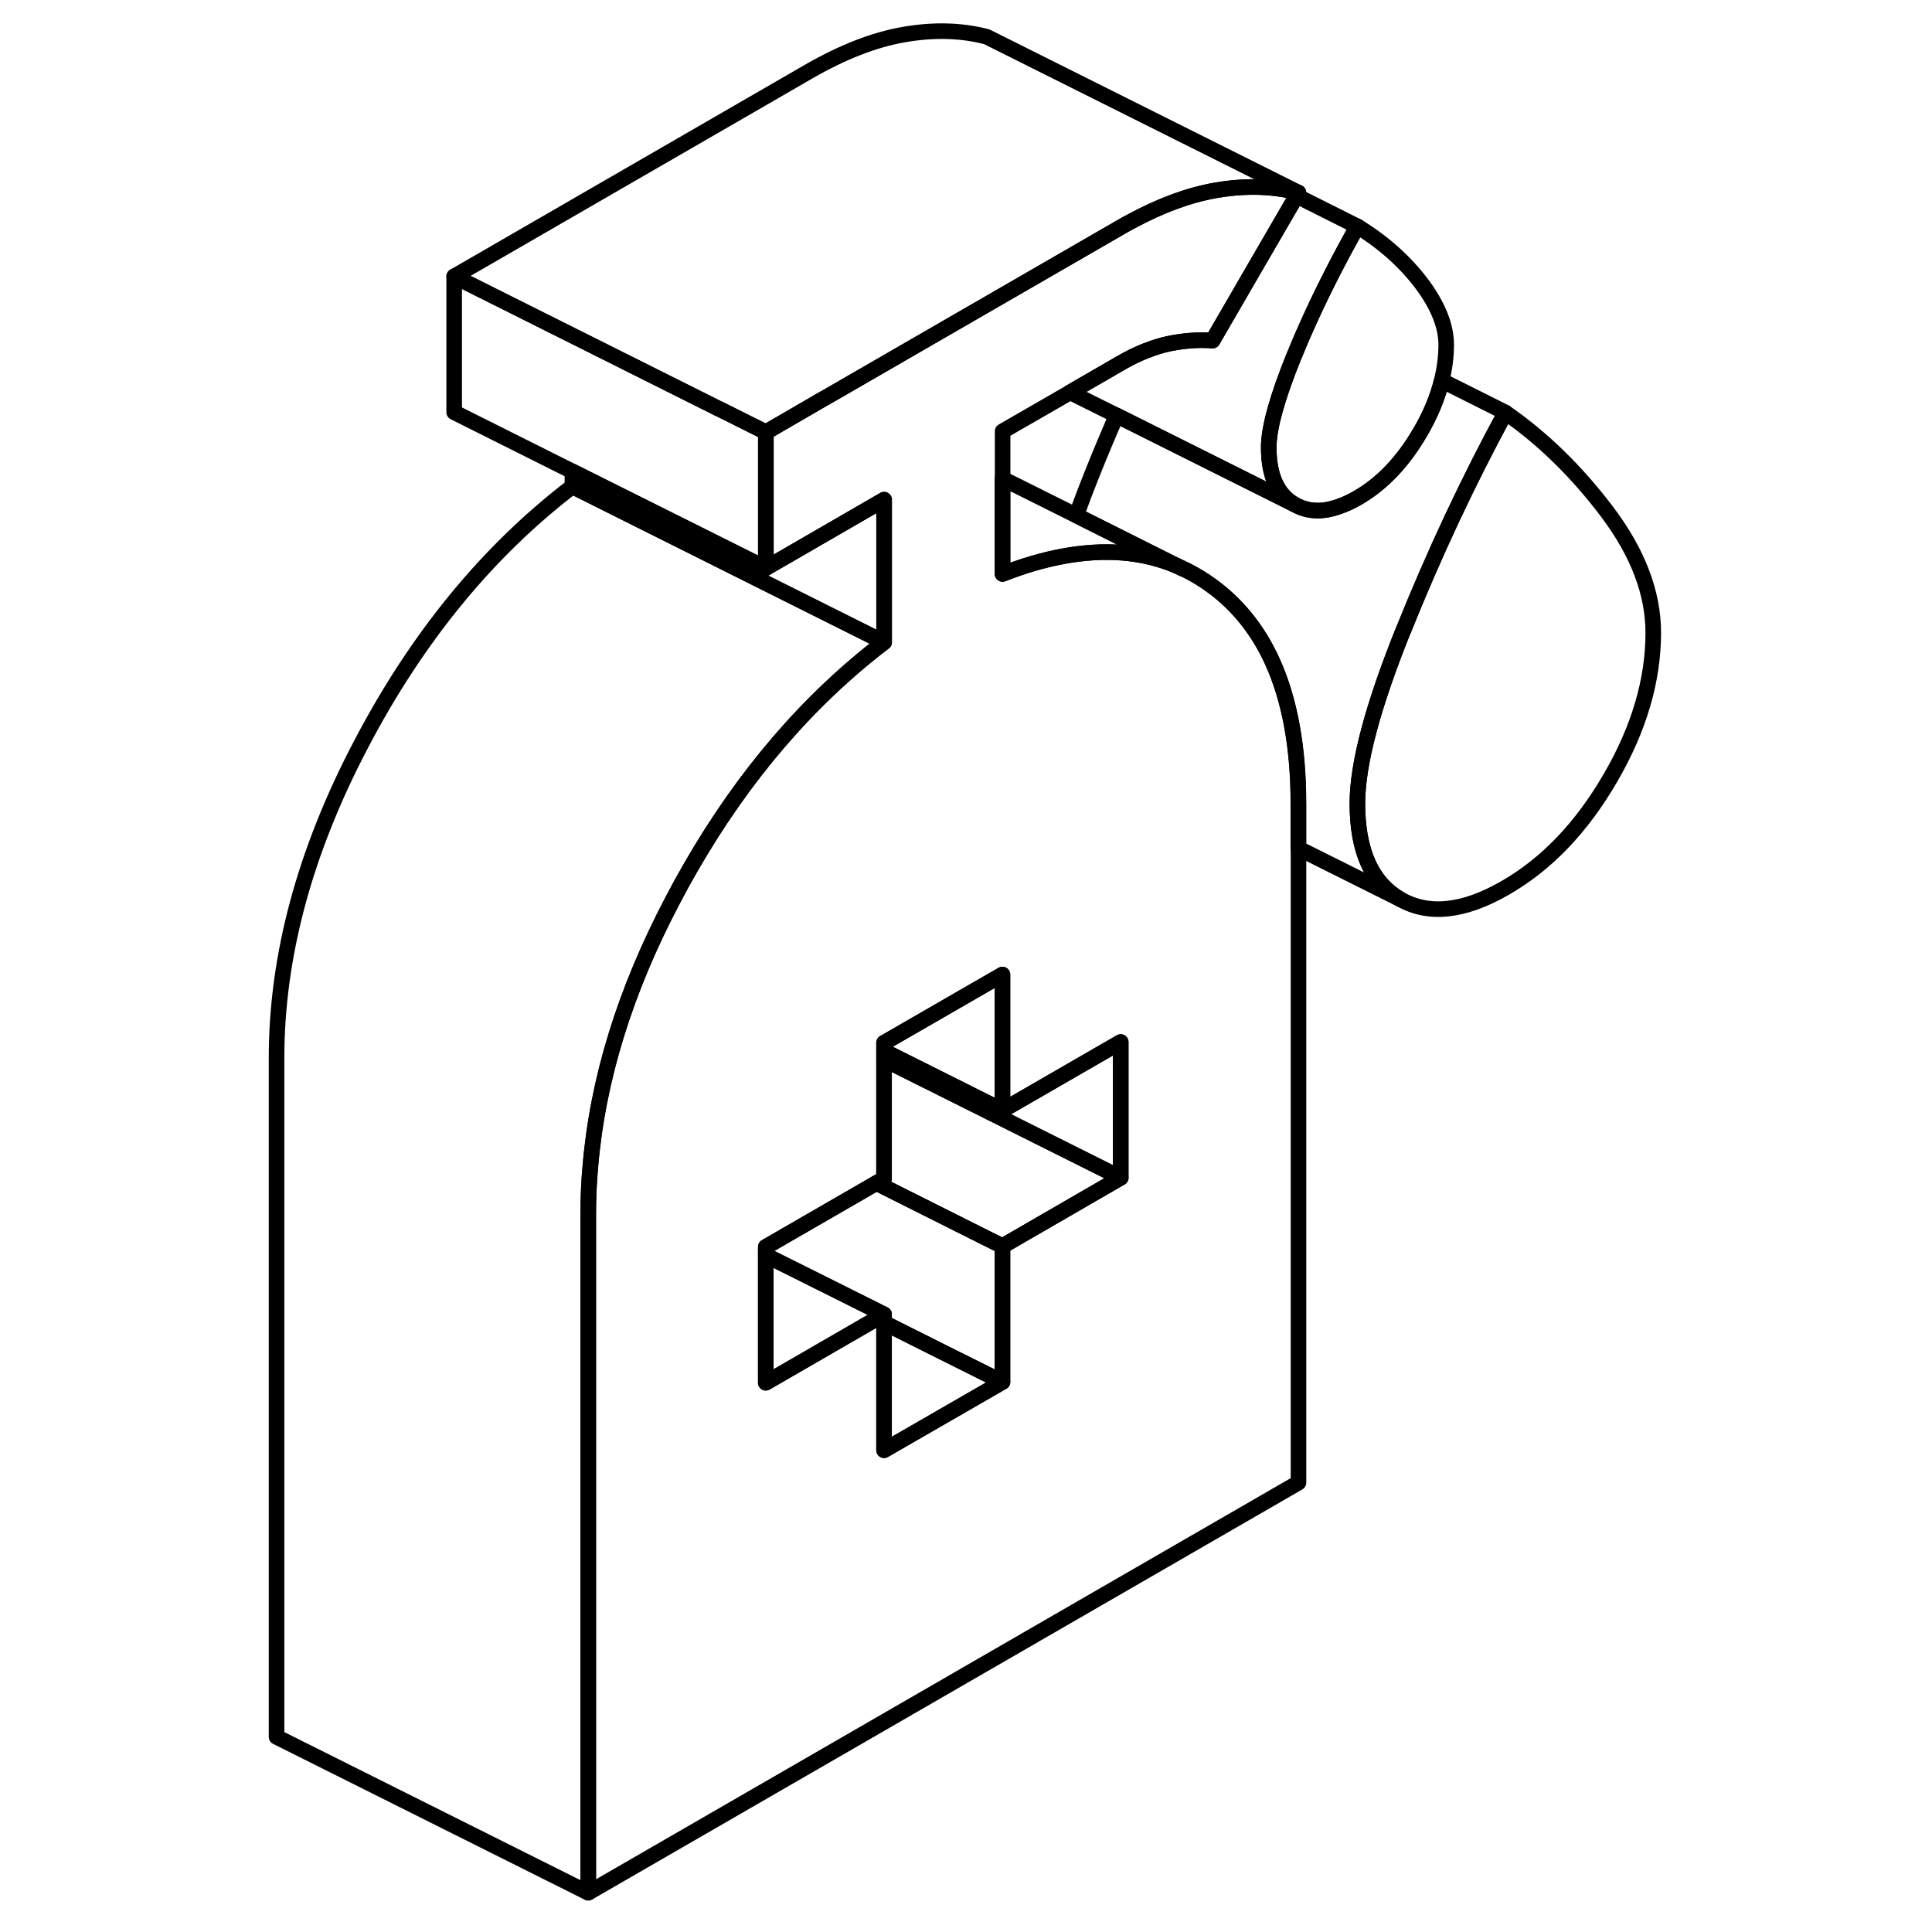 <svg width="24" height="24" viewBox="0 0 94 124" fill="none" xmlns="http://www.w3.org/2000/svg" stroke-width="1px" stroke-linecap="round" stroke-linejoin="round">
    <path d="M91.11 40.609C91.11 43.659 90.2 46.769 88.36 49.929C86.52 53.099 84.28 55.449 81.62 56.979C78.96 58.519 76.71 58.759 74.88 57.719C73.04 56.669 72.12 54.619 72.12 51.569C72.12 49.029 73.11 45.319 75.07 40.449C77.03 35.569 79.21 30.919 81.62 26.479C84.02 28.139 86.21 30.279 88.17 32.879C90.13 35.489 91.11 38.069 91.11 40.609Z" stroke="currentColor" stroke-linejoin="round"/>
    <path d="M60.53 36.319C58.35 35.399 55.91 35.199 53.19 35.709C51.96 35.939 50.68 36.309 49.34 36.839V30.719L54.07 33.079L60.53 36.319Z" stroke="currentColor" stroke-linejoin="round"/>
    <path d="M41.74 41.219C36.87 44.939 32.74 49.749 29.34 55.649C28.94 56.339 28.55 57.049 28.17 57.779C25.1 63.609 23.34 69.329 22.88 74.929C22.79 75.929 22.75 76.909 22.75 77.899V121.479L2.75 111.479V67.899C2.75 61.359 4.56 54.649 8.17 47.779C11.77 40.899 16.3 35.379 21.74 31.219L41.74 41.219Z" stroke="currentColor" stroke-linejoin="round"/>
    <path d="M41.74 32.069V41.219L21.74 31.219V30.259L34.15 36.459L41.74 32.069Z" stroke="currentColor" stroke-linejoin="round"/>
    <path d="M34.15 27.739V36.459L21.74 30.259L14.15 26.459V17.739L29.34 25.339L31.1 26.219H31.11L34.15 27.739Z" stroke="currentColor" stroke-linejoin="round"/>
    <path d="M72.12 14.529C71.01 16.499 70.03 18.409 69.18 20.259C68.79 21.109 68.42 21.949 68.09 22.769C68.09 22.769 68.05 22.839 68.04 22.879C66.97 25.529 66.43 27.479 66.43 28.709C66.43 30.529 66.98 31.749 68.09 32.379L56.65 26.659L53.68 25.179L56.93 23.299C57.48 22.979 58.02 22.719 58.55 22.509H58.56C59.06 22.309 59.539 22.159 60.02 22.059C60.999 21.859 61.93 21.789 62.82 21.859L64.56 18.859L64.97 18.149L68.21 12.569L72.12 14.529Z" stroke="currentColor" stroke-linejoin="round"/>
    <path d="M62.92 37.709C62.17 37.139 61.37 36.679 60.54 36.319C58.36 35.399 55.92 35.199 53.2 35.709C51.97 35.939 50.69 36.309 49.35 36.839V27.679L53.69 25.179L56.94 23.299C57.49 22.979 58.03 22.719 58.56 22.509H58.57C59.07 22.309 59.55 22.159 60.03 22.059C61.01 21.859 61.94 21.789 62.83 21.859L64.57 18.859L64.98 18.149L68.22 12.569L68.34 12.359C68.03 12.279 67.71 12.209 67.39 12.159C66.02 11.929 64.56 11.949 63.02 12.219C61.31 12.519 59.51 13.179 57.59 14.219C57.38 14.329 57.16 14.449 56.94 14.579L46.67 20.509L37.91 25.569H37.9L34.16 27.739V36.459L41.75 32.069V41.219C36.88 44.939 32.75 49.749 29.35 55.649C28.95 56.339 28.56 57.049 28.18 57.779C25.11 63.609 23.35 69.329 22.89 74.929C22.8 75.929 22.76 76.909 22.76 77.899V121.479L68.34 95.159V51.579C68.34 47.949 67.78 44.909 66.67 42.459C65.78 40.499 64.53 38.919 62.93 37.709H62.92ZM56.93 75.589L49.34 79.979V88.699L41.74 93.079V84.359L41.24 84.649L34.15 88.749V80.029L41.25 75.929L41.74 75.649V66.929L48.33 63.129L49.34 62.549V71.259L56.93 66.879V75.589Z" stroke="currentColor" stroke-linejoin="round"/>
    <path d="M41.74 84.359L41.24 84.649L34.15 88.749V80.569L41.74 84.359Z" stroke="currentColor" stroke-linejoin="round"/>
    <path d="M49.34 88.699L41.74 93.079V84.899L45.51 86.789L49.34 88.699Z" stroke="currentColor" stroke-linejoin="round"/>
    <path d="M49.34 79.979V88.699L45.51 86.789L41.74 84.899V84.359L34.15 80.569V80.029L41.25 75.929L48.33 79.479L49.34 79.979Z" stroke="currentColor" stroke-linejoin="round"/>
    <path d="M56.93 75.589L49.34 79.979L48.33 79.479L41.25 75.929L41.74 75.649V67.999L48.33 71.289L56.93 75.589Z" stroke="currentColor" stroke-linejoin="round"/>
    <path d="M56.93 66.879V75.589L48.33 71.289L41.74 67.999V67.459L48.33 70.759L49.34 71.259L56.93 66.879Z" stroke="currentColor" stroke-linejoin="round"/>
    <path d="M49.34 62.549V71.259L48.33 70.759L41.74 67.459V66.929L48.33 63.129L49.34 62.549Z" stroke="currentColor" stroke-linejoin="round"/>
    <path d="M75.07 40.449C73.11 45.319 72.12 49.029 72.12 51.569C72.12 54.619 73.04 56.669 74.88 57.719L68.33 54.449V51.579C68.33 47.949 67.77 44.909 66.66 42.459C65.77 40.499 64.52 38.919 62.92 37.709C62.17 37.139 61.37 36.679 60.54 36.319L54.08 33.079C54.38 32.239 54.71 31.369 55.08 30.449C55.59 29.169 56.12 27.909 56.66 26.659L68.1 32.379C68.94 32.859 69.9 32.899 71 32.489C71.36 32.359 71.74 32.189 72.13 31.959C73.72 31.049 75.06 29.629 76.17 27.719C76.82 26.609 77.27 25.509 77.54 24.429L81.63 26.479C79.22 30.919 77.04 35.569 75.08 40.449H75.07Z" stroke="currentColor" stroke-linejoin="round"/>
    <path d="M77.82 22.129C77.82 22.889 77.719 23.659 77.529 24.429C77.26 25.509 76.81 26.609 76.16 27.719C75.05 29.629 73.71 31.049 72.12 31.959C71.73 32.189 71.35 32.359 70.99 32.489C69.89 32.899 68.93 32.859 68.09 32.379C66.98 31.749 66.43 30.529 66.43 28.709C66.43 27.479 66.97 25.529 68.04 22.879C68.05 22.839 68.07 22.819 68.09 22.779C68.42 21.949 68.79 21.109 69.18 20.259C70.03 18.409 71.01 16.499 72.12 14.529C73.77 15.539 75.13 16.749 76.21 18.159C77.28 19.579 77.82 20.899 77.82 22.129Z" stroke="currentColor" stroke-linejoin="round"/>
    <path d="M68.33 12.359C68.02 12.279 67.7 12.209 67.38 12.159C66.01 11.929 64.55 11.949 63.01 12.219C61.3 12.519 59.5 13.179 57.58 14.219C57.37 14.329 57.15 14.449 56.93 14.579L46.66 20.509L37.9 25.569H37.89L34.15 27.739L31.11 26.219H31.1L29.34 25.339L14.15 17.739L36.93 4.579C39.09 3.339 41.11 2.549 43.01 2.219C44.91 1.889 46.68 1.929 48.33 2.359L68.33 12.359Z" stroke="currentColor" stroke-linejoin="round"/>
    <path d="M60.89 36.499L60.54 36.319" stroke="currentColor" stroke-linejoin="round"/>
</svg>